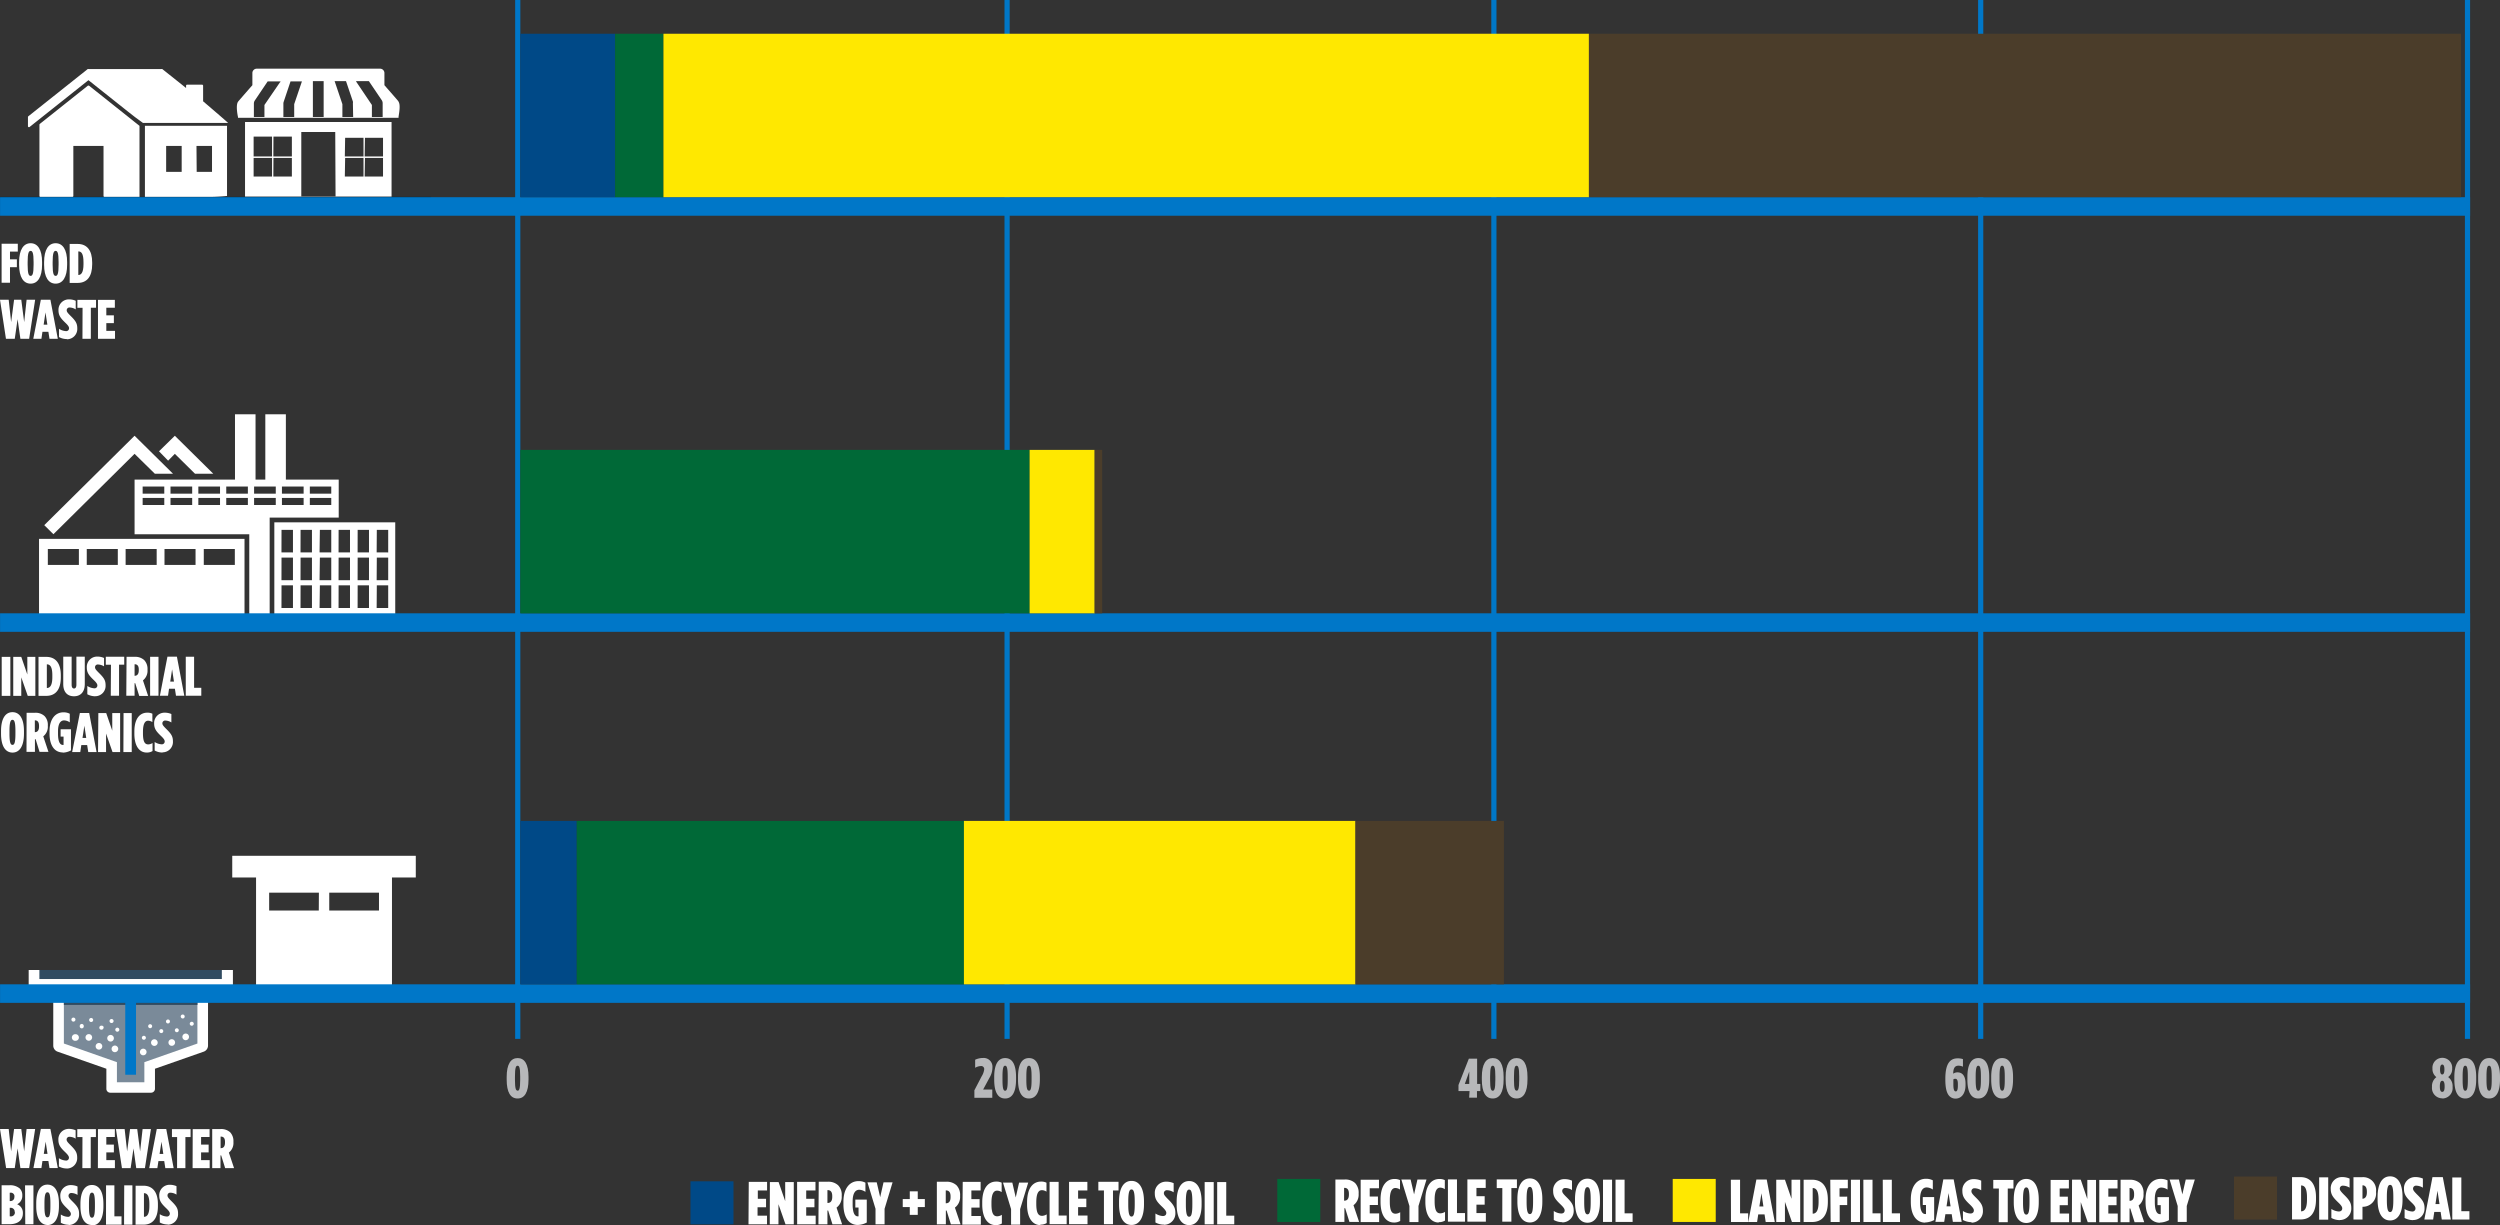 <svg xmlns="http://www.w3.org/2000/svg" viewBox="0 0 483 236.69"><rect x="0" y="0" width="483" height="236.69" fill="#333333" stroke="none"/><defs><style>.cls-1,.cls-5{fill:none;stroke:#0077c8;}.cls-2{fill:#fff;}.cls-3{fill:#b7b8ba;}.cls-4{fill:#00263e;}.cls-5{stroke-width:3.58px;}.cls-6{fill:#304b61;}.cls-7{fill:#7a8a99;}.cls-8{fill:#0077c8;}.cls-9{fill:#004987;}.cls-10{fill:#006937;}.cls-11{fill:#ffe800;}.cls-12{fill:#4b3d2a;}</style></defs><title>Asset 2</title><g id="Layer_2" data-name="Layer 2"><g id="Layer_1-2" data-name="Layer 1"><line class="cls-1" x1="100.03" x2="100.03" y2="200.71"/><line class="cls-1" x1="194.57" x2="194.57" y2="200.71"/><line class="cls-1" x1="288.62" x2="288.62" y2="200.71"/><line class="cls-1" x1="382.67" x2="382.67" y2="200.71"/><line class="cls-1" x1="476.72" x2="476.72" y2="200.71"/><path class="cls-2" d="M18.93,65.46h3.29V63.92H20.54V62.43H22V60.92H20.54V59.46h1.65V57.93H18.93Zm-3,0h1.62v-6h1V57.93h-3.6v1.54h1Zm-3,.09a2,2,0,0,0,2-2.12v0c0-1-.36-1.49-1.38-2.49-.51-.52-.66-.72-.66-1h0a.52.52,0,0,1,.57-.53,2.28,2.28,0,0,1,1.17.37V58.11a3.18,3.18,0,0,0-1.33-.27,2,2,0,0,0-2,2.12v0c0,1,.43,1.54,1.38,2.45.51.49.66.76.66,1h0a.54.54,0,0,1-.61.56,2.71,2.71,0,0,1-1.33-.45v1.6a3.11,3.11,0,0,0,1.52.39M8.43,62.73l.36-2.37.36,2.37Zm-2,2.73H8l.2-1.35H9.35l.21,1.35h1.61L9.74,57.91H7.89Zm-5.28,0H2.85l.55-3.8.54,3.8H5.63l1.16-7.55H5.14l-.47,4.32-.56-4.32H2.72l-.57,4.32-.47-4.32H0Z"/><path class="cls-2" d="M16.13,50.66v.39c0,1.63-.46,2.08-1,2.08V48.57c.59,0,1,.42,1,2.09m-2.67,4H15c1.83,0,2.81-1.25,2.81-3.59v-.36c0-2.34-1-3.58-2.81-3.58H13.46Zm-2.71-1.36c-.36,0-.58-.38-.58-2.16v-.51c0-1.76.22-2.16.58-2.16s.57.4.57,2.16v.51c0,1.78-.21,2.16-.57,2.16m0,1.5c1.36,0,2.22-1.23,2.22-3.67v-.48c0-2.45-.86-3.66-2.22-3.66s-2.23,1.21-2.23,3.66v.48c0,2.44.86,3.67,2.23,3.67m-4.83-1.5c-.36,0-.58-.38-.58-2.16v-.51c0-1.76.22-2.16.58-2.16s.57.4.57,2.16v.51c0,1.78-.22,2.16-.57,2.16m0,1.5c1.35,0,2.21-1.23,2.21-3.67v-.48c0-2.45-.86-3.66-2.21-3.66s-2.23,1.21-2.23,3.66v.48c0,2.44.86,3.67,2.23,3.67M.31,54.62H1.93v-3H3.26V50.1H1.93V48.61H3.44V47.09H.31Z"/><path class="cls-3" d="M198.79,210.71c-.3,0-.5-.32-.5-2.09V208c0-1.78.2-2.1.5-2.1s.51.32.51,2.1v.64c0,1.77-.21,2.09-.51,2.09m0,1.5c1.34,0,2.11-1.18,2.11-3.68v-.47c0-2.5-.76-3.66-2.1-3.66s-2.12,1.17-2.12,3.67v.47c0,2.51.76,3.67,2.11,3.67m-4.6-1.5c-.3,0-.51-.32-.51-2.09V208c0-1.78.21-2.1.51-2.1s.5.32.5,2.1v.64c0,1.77-.2,2.09-.5,2.09m0,1.5c1.33,0,2.11-1.18,2.11-3.68v-.47c0-2.5-.77-3.66-2.1-3.66s-2.12,1.17-2.12,3.67v.47c0,2.51.75,3.67,2.11,3.67m-5.94-.14h3.46v-1.59h-1.77l1.2-2.23a3.89,3.89,0,0,0,.6-2v-.06a1.69,1.69,0,0,0-1.81-1.81,3.64,3.64,0,0,0-1.53.34v1.56a2.31,2.31,0,0,1,1.11-.34.58.58,0,0,1,.64.63,3.32,3.32,0,0,1-.5,1.37l-1.4,2.69Z"/><path class="cls-3" d="M100,210.71c-.31,0-.51-.32-.51-2.09V208c0-1.78.2-2.1.51-2.1s.5.32.5,2.1v.64c0,1.77-.2,2.09-.5,2.09m0,1.5c1.33,0,2.11-1.18,2.11-3.68v-.47c0-2.5-.77-3.66-2.1-3.66s-2.12,1.17-2.12,3.67v.47c0,2.51.75,3.67,2.11,3.67"/><path class="cls-3" d="M293,210.71c-.3,0-.5-.32-.5-2.09V208c0-1.78.2-2.1.5-2.1s.51.32.51,2.1v.64c0,1.77-.21,2.09-.51,2.09m0,1.5c1.34,0,2.11-1.18,2.11-3.68v-.47c0-2.5-.76-3.66-2.1-3.66s-2.12,1.17-2.12,3.67v.47c0,2.51.76,3.67,2.11,3.67m-4.6-1.5c-.31,0-.51-.32-.51-2.09V208c0-1.78.2-2.1.51-2.1s.5.32.5,2.1v.64c0,1.77-.2,2.09-.5,2.09m0,1.5c1.33,0,2.1-1.18,2.1-3.68v-.47c0-2.5-.76-3.66-2.09-3.66s-2.12,1.17-2.12,3.67v.47c0,2.51.75,3.67,2.11,3.67M283,209.42l.86-2.4v2.4Zm.84,2.65h1.51v-1.28H286v-1.37h-.62v-4.88h-1.6l-2,5.08v1.17h2.14Z"/><path class="cls-3" d="M386.81,210.71c-.3,0-.5-.32-.5-2.09V208c0-1.78.2-2.1.5-2.1s.51.32.51,2.1v.64c0,1.77-.2,2.09-.51,2.09m0,1.5c1.34,0,2.11-1.18,2.11-3.68v-.47c0-2.5-.76-3.66-2.1-3.66s-2.12,1.17-2.12,3.67v.47c0,2.51.76,3.67,2.11,3.67m-4.6-1.5c-.3,0-.51-.32-.51-2.09V208c0-1.78.21-2.1.51-2.1s.5.32.5,2.1v.64c0,1.77-.2,2.09-.5,2.09m0,1.5c1.33,0,2.11-1.18,2.11-3.68v-.47c0-2.5-.77-3.66-2.1-3.66s-2.12,1.17-2.12,3.67v.47c0,2.51.75,3.67,2.11,3.67m-4.38-1.38c-.26,0-.44-.32-.44-1.31v-1a.58.58,0,0,1,.37-.12c.28,0,.5.21.5,1v.29c0,.88-.16,1.16-.43,1.16m0,1.38c1.08,0,1.91-.94,1.91-2.61v-.29c0-1.69-.78-2.17-1.54-2.17a1.42,1.42,0,0,0-.84.26c0-1.15.38-1.55,1-1.55a2,2,0,0,1,.88.2v-1.47a3.26,3.26,0,0,0-1-.15c-1.33,0-2.4.79-2.4,3.91v.22c0,1.62.27,2.65.79,3.17a1.62,1.62,0,0,0,1.22.48"/><path class="cls-3" d="M480.89,210.71c-.3,0-.5-.32-.5-2.09V208c0-1.78.2-2.1.5-2.1s.51.32.51,2.1v.64c0,1.77-.21,2.09-.51,2.09m0,1.5c1.34,0,2.11-1.18,2.11-3.68v-.47c0-2.5-.76-3.66-2.1-3.66s-2.12,1.17-2.12,3.67v.47c0,2.51.76,3.67,2.11,3.67m-4.6-1.5c-.3,0-.51-.32-.51-2.09V208c0-1.78.21-2.1.51-2.1s.5.32.5,2.1v.64c0,1.77-.2,2.09-.5,2.09m0,1.5c1.33,0,2.11-1.18,2.11-3.68v-.47c0-2.5-.77-3.66-2.1-3.66s-2.12,1.17-2.12,3.67v.47c0,2.51.75,3.67,2.11,3.67m-4.45-1.28c-.26,0-.46-.25-.46-1v-.09c0-.77.19-1.05.46-1.05s.46.28.46,1.05v.09c0,.79-.2,1-.46,1m0-3.36c-.26,0-.42-.28-.42-.93v-.07c0-.7.19-.92.42-.92s.42.22.42.92v.07c0,.65-.17.93-.42.93m0,4.64a2,2,0,0,0,2-2.21v-.08a2.14,2.14,0,0,0-.86-1.85,1.89,1.89,0,0,0,.78-1.6v-.07a1.91,1.91,0,1,0-3.81,0v.07a1.94,1.94,0,0,0,.76,1.61,2.17,2.17,0,0,0-.85,1.84V210a2,2,0,0,0,2,2.2"/><path class="cls-2" d="M31.41,145.35a2,2,0,0,0,2-2.12v0c0-1-.36-1.49-1.38-2.49-.51-.52-.66-.72-.66-1h0a.53.53,0,0,1,.57-.53,2.28,2.28,0,0,1,1.17.37v-1.63a3.2,3.2,0,0,0-1.33-.26,2,2,0,0,0-2,2.11v0c0,1,.43,1.54,1.38,2.44.51.49.66.76.66,1h0a.54.54,0,0,1-.61.56,2.74,2.74,0,0,1-1.33-.45V145a3.11,3.11,0,0,0,1.52.39m-3.05,0a2,2,0,0,0,1.12-.29v-1.55a1.68,1.68,0,0,1-.8.27c-.62,0-1.05-.37-1.05-2.14v-.28c0-1.7.47-2.16,1-2.16a1.59,1.59,0,0,1,.82.27v-1.62a2.09,2.09,0,0,0-1-.2c-1.31,0-2.48,1-2.48,3.66v.38c0,2.54,1.05,3.66,2.37,3.66m-4.49-.09h1.61v-7.53H23.87Zm-4.9,0h1.55v-3.58l1.25,3.58h1.47v-7.53H21.69v3.4l-1.17-3.4H19Zm-3-2.73.36-2.37.36,2.37Zm-2,2.73h1.57l.2-1.35h1.13l.21,1.35h1.61l-1.43-7.55H15.43Zm-1.85.11a3.55,3.55,0,0,0,1.62-.43v-4.09h-2v1.42h.57v1.61l-.13,0c-.44,0-.94-.4-.94-2.15v-.51c0-1.45.48-2.08,1.18-2.08a2,2,0,0,1,1.09.38V137.9a2.5,2.5,0,0,0-1.22-.28c-1.53,0-2.69,1.24-2.69,3.66v.43c0,2.54,1.13,3.66,2.55,3.66m-5.39-3.92v-2.28h0c.46,0,.81.25.81,1.06v.16c0,.77-.34,1.06-.8,1.06Zm-1.61,3.81H6.75v-2.45h.13l.76,2.45H9.36l-1-3a2.35,2.35,0,0,0,.88-2v-.11a2.42,2.42,0,0,0-.63-1.8,2.52,2.52,0,0,0-1.85-.64H5.14Zm-2.71-1.35c-.35,0-.58-.39-.58-2.17v-.5c0-1.77.23-2.17.58-2.17s.57.4.57,2.17v.5c0,1.78-.21,2.17-.57,2.17m0,1.49c1.36,0,2.22-1.22,2.22-3.67v-.47c0-2.45-.86-3.67-2.22-3.67S.2,138.81.2,141.26v.47c0,2.45.86,3.67,2.23,3.67"/><path class="cls-2" d="M35.89,134.42h3v-1.54H37.5v-6H35.89Zm-3-2.73.36-2.37.36,2.37Zm-2,2.73h1.57l.2-1.36h1.13l.21,1.36h1.61l-1.43-7.55H32.35Zm-1.89,0h1.62v-7.53H29Zm-3-3.81v-2.28h0c.47,0,.81.25.81,1v.17c0,.77-.33,1.06-.79,1.06Zm-1.6,3.81h1.6V132h.13l.77,2.45h1.72l-1-3a2.36,2.36,0,0,0,.88-2v-.11a2.47,2.47,0,0,0-.64-1.81,2.54,2.54,0,0,0-1.85-.63H24.45Zm-3,0H23v-6h1v-1.54H20.44v1.54h1Zm-3,.09a2,2,0,0,0,2-2.12v0c0-1-.36-1.48-1.38-2.48-.51-.52-.66-.72-.66-1h0a.52.52,0,0,1,.57-.53,2.36,2.36,0,0,1,1.17.36v-1.62a3.18,3.18,0,0,0-1.33-.27,2,2,0,0,0-2,2.12v0c0,1,.43,1.54,1.38,2.45.51.49.66.76.66,1h0a.54.54,0,0,1-.61.56,2.85,2.85,0,0,1-1.33-.45v1.6a3.22,3.22,0,0,0,1.52.39m-4.1,0c1.19,0,2.09-.73,2.09-2.38v-5.27H14.76v5.4c0,.54-.19.75-.46.75s-.46-.21-.46-.75v-5.4H12.22v5.28c0,1.65.88,2.37,2.07,2.37m-4.18-4.08v.39c0,1.63-.47,2.09-1.06,2.09v-4.57c.59,0,1.06.42,1.06,2.09m-2.67,4h1.5c1.83,0,2.81-1.25,2.81-3.58v-.37c0-2.34-1-3.58-2.81-3.58H7.44Zm-4.88,0H4.11v-3.58l1.25,3.58H6.83v-7.53H5.28v3.4l-1.17-3.4H2.56Zm-2.23,0H2v-7.53H.33Z"/><path class="cls-2" d="M32.4,236.61a2,2,0,0,0,2-2.12v-.05c0-1-.36-1.48-1.38-2.48-.51-.52-.66-.72-.66-1h0a.52.52,0,0,1,.57-.53,2.28,2.28,0,0,1,1.17.37v-1.63a3.18,3.18,0,0,0-1.33-.27,2,2,0,0,0-2,2.12v0c0,1,.43,1.54,1.38,2.45.51.49.66.76.66,1h0a.54.54,0,0,1-.61.56,2.74,2.74,0,0,1-1.33-.45v1.6a3.11,3.11,0,0,0,1.52.39m-3.53-4.05V233c0,1.63-.46,2.09-1.05,2.09v-4.57c.59,0,1.05.42,1.05,2.09m-2.67,4h1.51c1.83,0,2.81-1.25,2.81-3.58v-.37c0-2.33-1-3.58-2.81-3.58H26.2Zm-2.22,0h1.61V229H24Zm-3.49,0h3V235H22.1v-6H20.49Zm-2.71-1.35c-.36,0-.58-.39-.58-2.17v-.5c0-1.77.22-2.17.58-2.17s.57.4.57,2.17v.5c0,1.78-.22,2.17-.57,2.17m0,1.49c1.35,0,2.21-1.23,2.21-3.67v-.47c0-2.46-.86-3.67-2.21-3.67s-2.23,1.21-2.23,3.67V233c0,2.44.86,3.67,2.23,3.67m-4.49,0a2,2,0,0,0,2-2.12v-.05c0-1-.36-1.48-1.38-2.48-.51-.52-.66-.72-.66-1h0a.52.52,0,0,1,.57-.53,2.28,2.28,0,0,1,1.17.37v-1.63a3.18,3.18,0,0,0-1.33-.27,2,2,0,0,0-2,2.12v0c0,1,.43,1.54,1.38,2.45.51.49.66.76.66,1h0a.54.54,0,0,1-.61.56,2.74,2.74,0,0,1-1.33-.45v1.6a3.11,3.11,0,0,0,1.52.39m-4.1-1.44c-.36,0-.58-.39-.58-2.17v-.5c0-1.77.22-2.17.58-2.17s.57.4.57,2.17v.5c0,1.78-.21,2.17-.57,2.17m0,1.49c1.36,0,2.22-1.23,2.22-3.67v-.47c0-2.46-.86-3.67-2.22-3.67S7,230.06,7,232.52V233c0,2.44.86,3.67,2.23,3.67m-4.35-.14H6.46V229H4.84Zm-2-2.32v0A.76.76,0,0,1,2,235H1.88v-1.65H2a.76.76,0,0,1,.84.81m-.07-2.94a.73.73,0,0,1-.79.82H1.88v-1.61H2a.7.7,0,0,1,.79.78ZM.31,236.52H1.83c1.54,0,2.59-.7,2.59-2.11v-.09a1.76,1.76,0,0,0-1.11-1.66,1.78,1.78,0,0,0,1-1.64v-.08a1.81,1.81,0,0,0-.49-1.32,2.85,2.85,0,0,0-2-.63H.31Z"/><path class="cls-2" d="M42.62,221.87v-2.28h.05c.46,0,.8.24.8,1v.16c0,.78-.33,1.07-.79,1.07ZM41,225.68h1.6v-2.46h.13l.77,2.46h1.72l-1-3a2.36,2.36,0,0,0,.88-2v-.11a2.5,2.5,0,0,0-.63-1.81,2.58,2.58,0,0,0-1.86-.63H41Zm-3.79,0h3.3v-1.54H38.85v-1.5h1.46v-1.5H38.85v-1.47h1.64v-1.52H37.23Zm-3,0h1.61v-6h1v-1.53H33.22v1.53h1Zm-3.38-2.74.37-2.36.35,2.36Zm-2,2.74h1.57l.21-1.36h1.12l.21,1.36h1.61l-1.43-7.56H30.29Zm-5.27,0h1.68l.55-3.8.53,3.8H28l1.16-7.55H27.55l-.48,4.32-.56-4.32H25.13l-.57,4.32-.48-4.32H22.4Zm-4.65,0h3.29v-1.54H20.54v-1.5H22v-1.5H20.54v-1.47h1.65v-1.52H18.93Zm-3,0h1.62v-6h1v-1.53h-3.6v1.53h1Zm-3,.08a2,2,0,0,0,2-2.12v0c0-1-.36-1.48-1.38-2.49-.51-.51-.66-.72-.66-1h0a.52.52,0,0,1,.57-.52,2.26,2.26,0,0,1,1.17.36v-1.62a3.18,3.18,0,0,0-1.33-.27,2,2,0,0,0-2,2.12v0c0,1,.43,1.54,1.38,2.44.51.5.66.77.66,1h0a.54.54,0,0,1-.61.56,2.73,2.73,0,0,1-1.33-.46v1.61a3.22,3.22,0,0,0,1.52.38m-4.44-2.82.36-2.36.36,2.36Zm-2,2.74H8l.2-1.36H9.35l.21,1.36h1.61l-1.43-7.56H7.89Zm-5.28,0H2.85l.55-3.8.54,3.8H5.63l1.16-7.55H5.14l-.47,4.32-.56-4.32H2.72l-.57,4.32-.47-4.32H0Z"/><path class="cls-2" d="M49,33.87V30.51h3.56v3.6H49Zm0-7.25v-.23h3.56v3.84H49Zm3.83,3.89h3.56v3.6H52.81Zm0-3.89v-.23h3.56v3.84H52.81Zm12,11.61H58.21V25.5h6.56Zm1.85-7.72h3.55v3.6H66.62Zm0-3.89h3.55v3.61H66.62Zm3.83,3.89H74v3.6H70.45Zm0-3.89H74v3.61H70.45ZM47.34,38H75.65V23.57H47.34Z"/><path class="cls-2" d="M73.93,22.6H71.85V20.28L68.9,15.9a.91.91,0,0,1-.11-.22h2.48l2.48,3.67a1.08,1.08,0,0,1,.18.6Zm-5.7,0H66.15V20.12l-1.5-4.44h2.2l1.33,3.93a1,1,0,0,1,0,.34Zm-5.7,0H60.45V15.68h2.08Zm-5.69-2.48V22.6H54.75V20a1,1,0,0,1,.06-.34l1.32-3.93h2.2ZM54.09,15.9l-3,4.38V22.6H49.05V20a1.09,1.09,0,0,1,.19-.6l2.47-3.67H54.2a1.51,1.51,0,0,1-.11.22M77,19.6c-.33-.4-1.79-2.07-2.73-3.14V14.11a.84.84,0,0,0-.83-.84H49.59a.84.84,0,0,0-.83.84v2.35c-.94,1.07-2.4,2.74-2.73,3.14-.55.65-.1,2.81-.05,3l0,.16H77l0-.16c0-.24.5-2.4-.05-3"/><path class="cls-2" d="M21.27,19.79h0l-4.08-3.25a.19.19,0,0,0-.1,0,.17.17,0,0,0-.1,0l-9.3,7.4a.24.24,0,0,0-.07.17V37.86a.2.2,0,0,0,.17.21H14a.2.2,0,0,0,.17-.21V28.2H20v9.66a.2.2,0,0,0,.18.21h6.77V24.31l-.86-.68Z"/><path class="cls-2" d="M32.1,28.2h3v5h-3Zm5.86,0h3v5H38ZM28,38.07H40.49a33,33,0,0,0,3.37-.21V24.31H28Z"/><path class="cls-2" d="M22.76,20h0l1.41,1.12.63.5,1.28,1,1.54,1.13H44.06c0-.07-4.82-4.18-4.82-4.18v-3a.2.2,0,0,0-.18-.21H36.12a.2.2,0,0,0-.17.21V17l-4.6-3.66a.17.17,0,0,0-.1,0,.19.19,0,0,0-.1,0h-14a.19.19,0,0,0-.1,0,.17.17,0,0,0-.1,0L5.48,22.46a.21.21,0,0,0-.08.17v1.74a.23.23,0,0,0,.1.19l.08,0a.13.13,0,0,0,.1,0l11.41-9.07Z"/><rect class="cls-4" x="0.01" y="38.03" width="83.29" height="2.82"/><line class="cls-5" x1="0.01" y1="39.89" x2="477.22" y2="39.89"/><path class="cls-2" d="M2.11,121.64H82.44v-.06H2.11ZM27.56,97.56h4.18V96.2H27.56Zm0-2.18h4.18V94H27.56Zm5.38,2.18h4.19V96.2H32.94Zm0-2.18h4.19V94H32.94Zm5.38,2.18h4.19V96.2H38.32Zm0-2.18h4.19V94H38.32Zm5.39,2.18h4.18V96.2H43.71Zm0-2.18h4.18V94H43.71Zm5.38,2.18h4.19V96.2H49.09Zm0-2.18h4.19V94H49.09Zm5.38,2.18h4.19V96.2H54.47Zm0-2.18h4.19V94H54.47Zm5.39,2.18H64V96.2H59.86Zm0-2.18H64V94H59.86ZM26,92.66H65.44V100H52.1v20.22H48.16v-17H26Zm28.38,24.8H56.6v-4.37H54.39Zm0-5.36H56.6v-4.37H54.39Zm0-5.37H56.6v-4.36H54.39Zm3.68,10.73h2.21v-4.37H58.07Zm0-5.36h2.21v-4.37H58.07Zm0-5.37h2.21v-4.36H58.07Zm3.68,10.73H64v-4.37h-2.2Zm0-5.36H64v-4.37h-2.2Zm0-5.37H64v-4.36h-2.2Zm3.67,10.73h2.21v-4.37H65.42Zm0-5.36h2.21v-4.37H65.42Zm0-5.37h2.21v-4.36H65.42Zm3.68,10.73h2.2v-4.37H69.1Zm0-5.36h2.2v-4.37H69.1Zm0-5.37h2.2v-4.36H69.1Zm3.68,10.73H75v-4.37h-2.2Zm0-5.36H75v-4.37h-2.2Zm0-5.37H75v-4.36h-2.2ZM53,100.92H76.36v19.31H53Zm-7.63,5.15h-6v3.08h6Zm-7.59,0h-6v3.08h6Zm-7.51,0h-6v3.08h6Zm-7.51,0h-6v3.08h6Zm-7.52,0h-6v3.08h6Zm32,14.16H7.54V104.11h39.7ZM33.78,87.68l3.9,3.85h3.53l-7.43-7.34-3.06,3L32.48,89ZM10.32,103.21l-1.77-1.75L26,84.19l7.43,7.34H29.92L26,87.68Z"/><rect class="cls-4" x="2.11" y="119.32" width="80.33" height="2.32"/><rect class="cls-2" x="45.4" y="80.04" width="3.97" height="13.08"/><rect class="cls-2" x="51.26" y="80.04" width="3.97" height="13.08"/><line class="cls-5" x1="0.01" y1="120.28" x2="477.22" y2="120.28"/><path class="cls-2" d="M45,187.4v3.9H40.19V202a1.25,1.25,0,0,1-.83,1.18l-9.42,3.3v3.88a.76.76,0,0,1-.75.75h-7.9a.75.75,0,0,1-.74-.75v-3.88l-9.43-3.3a1.25,1.25,0,0,1-.83-1.18V191.3H5.54v-3.9Z"/><rect class="cls-6" x="7.61" y="187.4" width="35.25" height="1.75"/><polygon class="cls-7" points="38.14 190.91 38.14 201.61 27.89 205.21 27.89 209.09 22.59 209.09 22.59 205.21 12.34 201.61 12.34 190.91 38.14 190.91"/><path class="cls-2" d="M28.31,203.33a.64.64,0,1,1-.55-.72.64.64,0,0,1,.55.72"/><path class="cls-2" d="M30.46,201.52a.64.64,0,0,1-1.27-.18.65.65,0,0,1,.72-.55.66.66,0,0,1,.55.73"/><path class="cls-2" d="M33.82,201.5a.64.64,0,1,1-.55-.72.64.64,0,0,1,.55.72"/><path class="cls-2" d="M36.51,200.41a.64.64,0,0,1-.72.55.64.64,0,1,1,.18-1.27.63.63,0,0,1,.54.72"/><path class="cls-2" d="M28.18,200.55a.39.39,0,0,1-.44.33.38.38,0,0,1,.11-.76.38.38,0,0,1,.33.43"/><path class="cls-2" d="M31.54,199.26a.38.38,0,0,1-.43.33.39.39,0,0,1-.33-.44.39.39,0,0,1,.44-.32.38.38,0,0,1,.32.43"/><path class="cls-2" d="M34.54,199.1a.38.38,0,1,1-.33-.43.38.38,0,0,1,.33.43"/><path class="cls-2" d="M37.43,197.84a.39.39,0,0,1-.44.33.38.38,0,0,1,.11-.76.38.38,0,0,1,.33.43"/><path class="cls-2" d="M35.68,196.44a.38.38,0,0,1-.43.33.39.39,0,0,1-.33-.44.38.38,0,0,1,.43-.32.38.38,0,0,1,.33.43"/><path class="cls-2" d="M32.83,197.4a.38.38,0,1,1-.76-.1.39.39,0,0,1,.44-.33.38.38,0,0,1,.32.43"/><path class="cls-2" d="M29.39,198.32a.38.38,0,0,1-.76-.11.38.38,0,0,1,.43-.33.39.39,0,0,1,.33.44"/><path class="cls-2" d="M15.24,200.41a.63.63,0,0,1-.61.67.64.64,0,1,1-.06-1.27.63.63,0,0,1,.67.6"/><path class="cls-2" d="M17.8,200.4a.65.65,0,0,1-.61.67.64.64,0,1,1-.06-1.28.64.64,0,0,1,.67.61"/><path class="cls-2" d="M19.76,202.12a.65.65,0,0,1-.61.67.64.64,0,0,1-.67-.61.63.63,0,0,1,.61-.67.64.64,0,0,1,.67.61"/><path class="cls-2" d="M22.84,202.61a.65.65,0,0,1-.61.67.63.63,0,0,1-.67-.61.64.64,0,0,1,.61-.67.65.65,0,0,1,.67.61"/><path class="cls-2" d="M22,200.56a.64.64,0,0,1-.61.67.65.65,0,0,1-.67-.61.64.64,0,1,1,1.28-.06"/><path class="cls-2" d="M16.18,198.23a.39.39,0,1,1-.77,0,.38.38,0,0,1,.36-.4.38.38,0,0,1,.41.37"/><path class="cls-2" d="M14.57,197.05a.39.39,0,0,1-.77,0,.39.39,0,1,1,.77,0"/><path class="cls-2" d="M20,198.52a.38.38,0,0,1-.36.41.39.39,0,1,1,0-.77.38.38,0,0,1,.4.36"/><path class="cls-2" d="M18,197.05a.38.38,0,0,1-.36.4.39.39,0,1,1,.36-.4"/><path class="cls-2" d="M23.05,199a.39.39,0,0,1-.77,0,.39.39,0,1,1,.77,0"/><path class="cls-2" d="M21.94,197.25a.38.38,0,0,1-.36.4.39.39,0,1,1,.36-.4"/><rect class="cls-6" x="12.34" y="190.91" width="25.81" height="3.24"/><rect class="cls-8" x="24.2" y="190.91" width="2.08" height="16.73"/><path class="cls-2" d="M73.22,175.92H63.61v-3.46h9.61Zm-11.63,0H52v-3.46h9.61Zm14.14-7H49.47v22.32H75.73Z"/><rect class="cls-2" x="44.87" y="165.34" width="35.46" height="4.19"/><line class="cls-5" x1="0.01" y1="191.96" x2="477.22" y2="191.96"/><rect class="cls-9" x="100.53" y="158.6" width="10.9" height="31.57"/><rect class="cls-10" x="111.43" y="158.6" width="74.8" height="31.57"/><rect class="cls-11" x="186.23" y="158.6" width="75.65" height="31.57"/><rect class="cls-12" x="261.88" y="158.6" width="28.68" height="31.57"/><rect class="cls-9" x="100.53" y="6.52" width="18.31" height="31.57"/><rect class="cls-10" x="118.84" y="6.52" width="9.34" height="31.57"/><rect class="cls-11" x="128.18" y="6.52" width="178.8" height="31.57"/><rect class="cls-12" x="306.98" y="6.52" width="168.49" height="31.57"/><rect class="cls-10" x="100.53" y="86.92" width="98.4" height="31.57"/><rect class="cls-11" x="198.92" y="86.92" width="12.57" height="31.57"/><rect class="cls-12" x="211.49" y="86.92" width="1.45" height="31.57"/><rect class="cls-9" x="133.4" y="228.23" width="8.31" height="8.31"/><rect class="cls-10" x="246.77" y="227.77" width="8.31" height="8.31"/><rect class="cls-11" x="323.17" y="227.77" width="8.31" height="8.31"/><rect class="cls-12" x="431.61" y="227.31" width="8.31" height="8.31"/><path class="cls-2" d="M473.78,235.62h3.31V234h-1.56v-6.51h-1.75Zm-3.25-3,.39-2.57.39,2.57Zm-2.15,3h1.7l.22-1.47h1.23l.22,1.47h1.75l-1.55-8.2h-2Zm-2.16.09a2.19,2.19,0,0,0,2.2-2.3v0c0-1.05-.39-1.61-1.5-2.69-.55-.57-.72-.79-.72-1.08h0a.57.57,0,0,1,.62-.57,2.61,2.61,0,0,1,1.28.39v-1.76a3.57,3.57,0,0,0-1.45-.29,2.15,2.15,0,0,0-2.2,2.3v0c0,1.1.47,1.67,1.51,2.66.55.53.71.83.71,1.08h0a.58.58,0,0,1-.66.61,3,3,0,0,1-1.44-.49v1.74a3.47,3.47,0,0,0,1.65.42m-4.45-1.56c-.39,0-.63-.42-.63-2.35v-.55c0-1.92.24-2.35.63-2.35s.62.43.62,2.35v.55c0,1.93-.24,2.35-.62,2.35m0,1.62c1.47,0,2.4-1.33,2.4-4v-.52c0-2.66-.93-4-2.4-4s-2.42,1.32-2.42,4v.52c0,2.65.93,4,2.42,4m-5.34-4.17V229h0c.51,0,.85.36.85,1.23v.14c0,.86-.37,1.21-.86,1.23Zm-1.74,4h1.74v-2.47h.05a2.56,2.56,0,0,0,2.57-2.82v-.1a2.5,2.5,0,0,0-2.75-2.79h-1.61Zm-2.63.09a2.2,2.2,0,0,0,2.21-2.3v0c0-1.05-.4-1.61-1.51-2.69-.55-.57-.71-.79-.71-1.08h0a.57.57,0,0,1,.62-.57,2.55,2.55,0,0,1,1.27.39v-1.76a3.52,3.52,0,0,0-1.44-.29,2.15,2.15,0,0,0-2.2,2.3v0c0,1.1.47,1.67,1.51,2.66.55.53.71.83.71,1.08h0c0,.4-.26.61-.67.61a3,3,0,0,1-1.43-.49v1.74a3.43,3.43,0,0,0,1.64.42m-4-.09h1.75v-8.18h-1.75Zm-2.35-4.3v.42c0,1.78-.5,2.27-1.14,2.27v-5c.64,0,1.14.46,1.14,2.27m-2.89,4.3h1.63c2,0,3-1.36,3-3.89v-.4c0-2.53-1.06-3.89-3-3.89h-1.63Z"/><path class="cls-2" d="M420.73,236.08h1.75V233l1.56-5.12h-1.75l-.66,2.87-.66-2.87h-1.8l1.56,5.12Zm-3.45.12a3.91,3.91,0,0,0,1.76-.47v-4.44h-2.21v1.54h.62v1.74a.29.29,0,0,1-.14,0c-.48,0-1-.43-1-2.33v-.56c0-1.57.51-2.25,1.27-2.25a2.22,2.22,0,0,1,1.19.41v-1.78a2.78,2.78,0,0,0-1.33-.3c-1.66,0-2.92,1.34-2.92,4v.47c0,2.75,1.22,4,2.77,4M411.43,232v-2.48h0c.51,0,.88.27.88,1.15v.17c0,.84-.36,1.16-.87,1.16Zm-1.74,4.13h1.74v-2.66h.14l.83,2.66h1.86l-1.08-3.23a2.56,2.56,0,0,0,.95-2.18v-.11a2.71,2.71,0,0,0-.68-2,2.8,2.8,0,0,0-2-.68h-1.75Zm-4.11,0h3.57v-1.67h-1.82v-1.62h1.59v-1.64h-1.59v-1.59h1.78v-1.65h-3.53Zm-5.29,0H402v-3.89l1.35,3.89h1.6v-8.17h-1.68v3.69L402,227.91h-1.68Zm-4.11,0h3.57v-1.67h-1.82v-1.62h1.58v-1.64h-1.58v-1.59h1.78v-1.65h-3.53Zm-4.7-1.47c-.38,0-.63-.42-.63-2.35v-.55c0-1.91.25-2.35.63-2.35s.62.44.62,2.35v.55c0,1.93-.23,2.35-.62,2.35m0,1.62c1.47,0,2.41-1.33,2.41-4v-.51c0-2.67-.94-4-2.41-4s-2.42,1.32-2.42,4v.51c0,2.65.94,4,2.42,4m-5.33-.15h1.75v-6.5H389v-1.67h-3.9v1.67h1.08Zm-5.26.09a2.2,2.2,0,0,0,2.21-2.3v0c0-1.05-.4-1.62-1.51-2.7-.55-.56-.71-.78-.71-1.08h0a.57.57,0,0,1,.62-.57,2.5,2.5,0,0,1,1.27.4V228.1a3.54,3.54,0,0,0-1.45-.29,2.14,2.14,0,0,0-2.19,2.3v0c0,1.1.46,1.67,1.5,2.65.55.54.72.83.72,1.09h0c0,.39-.26.6-.67.6a2.88,2.88,0,0,1-1.44-.49v1.74a3.39,3.39,0,0,0,1.65.42m-4.82-3.06.39-2.56.39,2.56Zm-2.15,3h1.7l.23-1.47h1.22l.22,1.47H379l-1.55-8.2h-2Zm-2,.12a3.91,3.91,0,0,0,1.76-.47v-4.44h-2.2v1.54h.62v1.74a.35.35,0,0,1-.14,0c-.48,0-1-.43-1-2.33v-.56c0-1.57.51-2.25,1.27-2.25a2.19,2.19,0,0,1,1.19.41v-1.78a2.78,2.78,0,0,0-1.33-.3c-1.66,0-2.92,1.34-2.92,4v.47c0,2.75,1.23,4,2.77,4m-8.16-.12h3.3v-1.67H365.5v-6.5h-1.75Zm-3.76,0h3.3v-1.67h-1.55v-6.5H360Zm-2.42,0h1.75v-8.17h-1.75Zm-3.92,0h1.75v-3.27h1.45v-1.63H355.4v-1.62H357v-1.65h-3.39Zm-2.33-4.3v.42c0,1.78-.5,2.27-1.14,2.27v-4.95c.64,0,1.14.45,1.14,2.26m-2.89,4.3h1.63c2,0,3.05-1.35,3.05-3.89v-.4c0-2.53-1.06-3.88-3.05-3.88h-1.63Zm-5.29,0h1.68v-3.89l1.35,3.89h1.6v-8.17h-1.68v3.69l-1.27-3.69h-1.68Zm-3.26-3,.4-2.56.38,2.56Zm-2.15,3h1.71l.22-1.47h1.22l.22,1.47h1.76l-1.56-8.2h-2Zm-3.33,0h3.31v-1.67h-1.56v-6.5H334.4Z"/><path class="cls-2" d="M312.12,236.08h3.3v-1.67h-1.55v-6.5h-1.75Zm-2.42,0h1.75v-8.17H309.7Zm-3-1.47c-.38,0-.63-.42-.63-2.35v-.55c0-1.91.25-2.35.63-2.35s.62.44.62,2.35v.55c0,1.93-.23,2.35-.62,2.35m0,1.62c1.47,0,2.41-1.33,2.41-4v-.51c0-2.67-.94-4-2.41-4s-2.41,1.32-2.41,4v.51c0,2.65.93,4,2.41,4m-4.87-.06a2.2,2.2,0,0,0,2.21-2.3v0c0-1.05-.4-1.62-1.51-2.7-.55-.56-.71-.78-.71-1.08h0a.57.57,0,0,1,.62-.57,2.47,2.47,0,0,1,1.27.4V228.1a3.52,3.52,0,0,0-1.44-.29,2.14,2.14,0,0,0-2.2,2.3v0c0,1.1.47,1.67,1.5,2.65.55.54.72.83.72,1.09h0c0,.39-.26.6-.67.6a2.82,2.82,0,0,1-1.43-.49v1.74a3.32,3.32,0,0,0,1.64.42m-6.26-1.56c-.38,0-.63-.42-.63-2.35v-.55c0-1.91.25-2.35.63-2.35s.62.44.62,2.35v.55c0,1.93-.23,2.35-.62,2.35m0,1.62c1.47,0,2.41-1.33,2.41-4v-.51c0-2.67-.94-4-2.41-4s-2.41,1.32-2.41,4v.51c0,2.65.93,4,2.41,4m-5.33-.15H292v-6.5h1.07v-1.67h-3.9v1.67h1.08Zm-6.74,0h3.57v-1.67h-1.82v-1.62h1.59v-1.64h-1.59v-1.59h1.79v-1.65h-3.54Zm-3.76,0h3.3v-1.67h-1.55v-6.5h-1.75Zm-1.78.09a2.19,2.19,0,0,0,1.22-.31v-1.68a1.77,1.77,0,0,1-.88.29c-.66,0-1.13-.4-1.13-2.33v-.3c0-1.84.5-2.34,1.09-2.34a1.66,1.66,0,0,1,.88.3V228a2.25,2.25,0,0,0-1.06-.22c-1.42,0-2.7,1.11-2.7,4v.41c0,2.76,1.15,4,2.58,4m-5.66-.09h1.75V233l1.55-5.12h-1.75l-.65,2.87-.67-2.87h-1.79l1.56,5.12Zm-3,.09a2.19,2.19,0,0,0,1.22-.31v-1.68a1.77,1.77,0,0,1-.88.29c-.66,0-1.13-.4-1.13-2.33v-.3c0-1.84.5-2.34,1.09-2.34a1.66,1.66,0,0,1,.88.3V228a2.25,2.25,0,0,0-1.06-.22c-1.42,0-2.7,1.11-2.7,4v.41c0,2.76,1.15,4,2.58,4m-6.42-.09h3.57v-1.67h-1.82v-1.62h1.59v-1.64h-1.59v-1.59h1.79v-1.65h-3.54Zm-3.2-4.13v-2.48h.05c.5,0,.88.27.88,1.15v.17c0,.84-.37,1.16-.87,1.16ZM258,236.08h1.74v-2.66h.14l.83,2.66h1.87l-1.09-3.23a2.54,2.54,0,0,0,1-2.18v-.11a2.71,2.71,0,0,0-.69-2,2.8,2.8,0,0,0-2-.68H258Z"/><path class="cls-2" d="M235.16,236.54h3.3v-1.67h-1.55v-6.5h-1.75Zm-2.42,0h1.75v-8.17h-1.75Zm-3-1.47c-.38,0-.63-.42-.63-2.35v-.55c0-1.91.25-2.34.63-2.34s.62.43.62,2.34v.55c0,1.93-.23,2.35-.62,2.35m0,1.62c1.47,0,2.41-1.33,2.41-4v-.51c0-2.66-.94-4-2.41-4s-2.41,1.32-2.41,4v.51c0,2.65.93,4,2.41,4m-4.87-.06a2.19,2.19,0,0,0,2.21-2.29v-.05c0-1-.4-1.61-1.51-2.7-.54-.56-.71-.78-.71-1.07v0a.57.57,0,0,1,.62-.57,2.47,2.47,0,0,1,1.27.4v-1.76a3.37,3.37,0,0,0-1.44-.29,2.14,2.14,0,0,0-2.2,2.29v0c0,1.1.47,1.67,1.51,2.65.55.54.71.83.71,1.09h0c0,.4-.26.61-.67.61a3,3,0,0,1-1.43-.49v1.73a3.32,3.32,0,0,0,1.64.42m-6.26-1.56c-.38,0-.63-.42-.63-2.35v-.55c0-1.91.25-2.34.63-2.34s.62.43.62,2.34v.55c0,1.93-.23,2.35-.62,2.35m0,1.62c1.48,0,2.41-1.33,2.41-4v-.51c0-2.66-.93-4-2.41-4s-2.41,1.32-2.41,4v.51c0,2.65.93,4,2.41,4m-5.33-.15h1.75V230h1.07v-1.67h-3.9V230h1.08Zm-6.74,0h3.57v-1.67h-1.82v-1.62h1.59v-1.64h-1.59V230h1.79v-1.66h-3.54Zm-3.76,0h3.3v-1.67h-1.55v-6.5h-1.75Zm-1.78.09a2.19,2.19,0,0,0,1.22-.31v-1.68a1.77,1.77,0,0,1-.88.29c-.66,0-1.13-.4-1.13-2.32v-.31c0-1.84.5-2.33,1.09-2.33a1.64,1.64,0,0,1,.88.29V228.5a2.25,2.25,0,0,0-1.06-.22c-1.42,0-2.69,1.1-2.69,4v.41c0,2.75,1.14,4,2.57,4m-5.66-.09h1.75v-3l1.56-5.12h-1.76l-.65,2.87-.66-2.87h-1.8l1.56,5.12Zm-3,.09a2.19,2.19,0,0,0,1.22-.31v-1.68a1.77,1.77,0,0,1-.88.29c-.66,0-1.13-.4-1.13-2.32v-.31c0-1.84.5-2.33,1.09-2.33a1.64,1.64,0,0,1,.88.29V228.5a2.25,2.25,0,0,0-1.06-.22c-1.42,0-2.69,1.1-2.69,4v.41c0,2.75,1.14,4,2.57,4m-6.42-.09h3.58v-1.67h-1.83v-1.62h1.59v-1.64h-1.59V230h1.79v-1.66H186Zm-3.2-4.13v-2.48h.05c.5,0,.88.27.88,1.15v.17c0,.84-.37,1.16-.87,1.16ZM181,236.54h1.74v-2.66h.14l.83,2.66h1.87l-1.09-3.23a2.54,2.54,0,0,0,1-2.17V231a2.67,2.67,0,0,0-.69-2,2.76,2.76,0,0,0-2-.69H181Zm-5.23-1.83h1.54V233.2h1.37v-1.54h-1.37v-1.5h-1.54v1.5h-1.36v1.54h1.36Zm-6.62,1.83h1.75v-3l1.55-5.12h-1.75l-.65,2.87-.67-2.87h-1.79l1.56,5.12Zm-3.46.12a3.92,3.92,0,0,0,1.77-.47v-4.43h-2.21v1.54h.62V235l-.14,0c-.48,0-1-.43-1-2.32v-.56c0-1.58.52-2.26,1.28-2.26a2.24,2.24,0,0,1,1.19.41v-1.77a2.67,2.67,0,0,0-1.33-.31c-1.66,0-2.92,1.34-2.92,4v.47c0,2.75,1.22,4,2.76,4m-5.85-4.25v-2.48h.05c.5,0,.88.27.88,1.15v.17c0,.84-.37,1.16-.87,1.16Zm-1.74,4.13h1.74v-2.66H160l.83,2.66h1.87l-1.08-3.23a2.56,2.56,0,0,0,1-2.17V231a2.63,2.63,0,0,0-.69-2,2.75,2.75,0,0,0-2-.69h-1.75Zm-4.11,0h3.58v-1.67h-1.83v-1.62h1.59v-1.64h-1.59V230h1.79v-1.66H154Zm-5.29,0h1.68v-3.89l1.36,3.89h1.6v-8.17H151.7v3.69l-1.28-3.69h-1.68Zm-4.11,0h3.58v-1.67h-1.83v-1.62H148v-1.64h-1.59V230h1.79v-1.66h-3.54Z"/></g></g></svg>